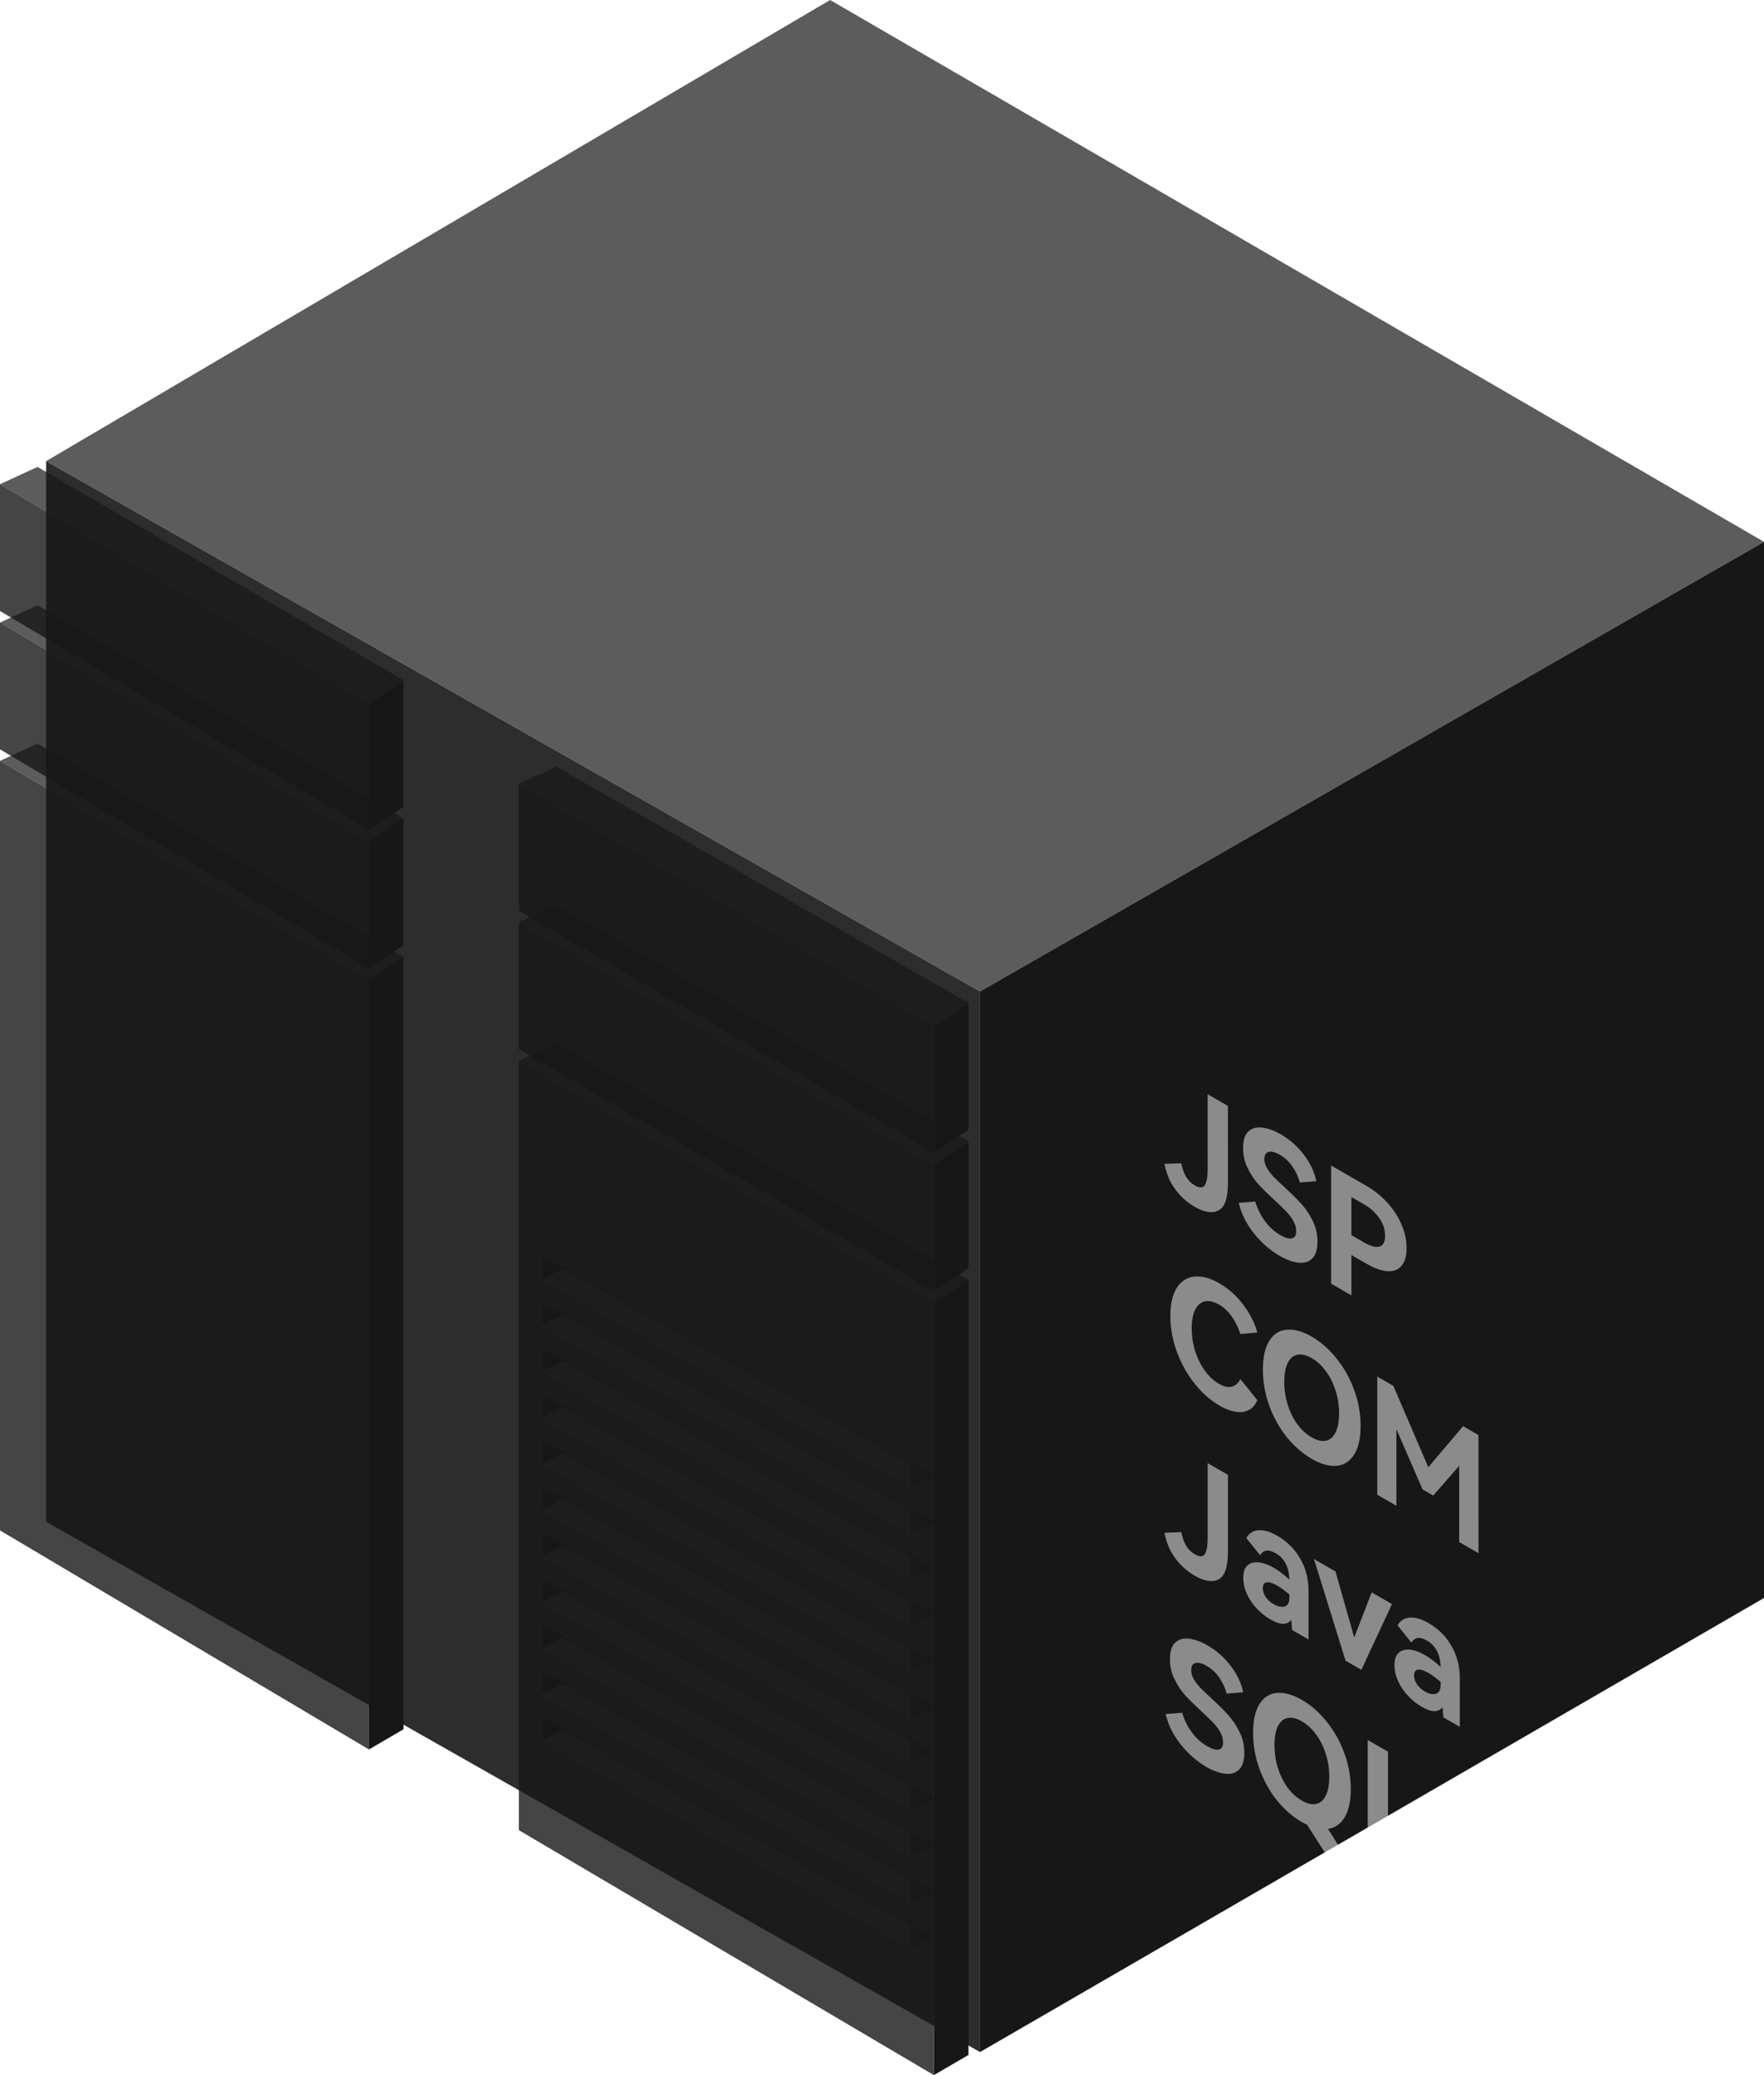 <svg width="153" height="180" viewBox="0 0 153 180" fill="none" xmlns="http://www.w3.org/2000/svg">
<path opacity="0.9" fill-rule="evenodd" clip-rule="evenodd" d="M85 178V86L4 40L4 132L85 178Z" fill="#171717"/>
<g filter="url(#filter0_b_56_1460)">
<path fill-rule="evenodd" clip-rule="evenodd" d="M153 47L85 86L4 40L72 0L153 47ZM35 59L32 61L0 42L3.25 40.5L35 59ZM35 71L32 73L0 54L3.25 52.5L35 71ZM32 85L35 83L3.25 64.5L0 66L32 85ZM79 133L81 132L49 114L47 115L79 133ZM84 111L81 113L45 92L48.25 90.5L84 111ZM79 149L81 148L49 130L47 131L79 149ZM79 141L81 140L49 122L47 123L79 141ZM84 99L81 101L45 80L48.25 78.5L84 99ZM79 157L81 156L49 138L47 139L79 157ZM79 169L81 168L49 150L47 151L79 169ZM84 87L81 89L45 68L48.25 66.5L84 87ZM79 137L81 136L49 118L47 119L79 137ZM79 153L81 152L49 134L47 135L79 153ZM81 164L79 165L47 147L49 146L81 164ZM79 145L81 144L49 126L47 127L79 145ZM81 160L79 161L47 143L49 142L81 160ZM79 129L81 128L49 110L47 111L79 129Z" fill="#171717" fill-opacity="0.7"/>
</g>
<g filter="url(#filter1_b_56_1460)">
<path fill-rule="evenodd" clip-rule="evenodd" d="M32 72V61L0 42V53L32 72ZM32 84V73L0 54V65L32 84ZM32 85V151.75L0 132.75V66L32 85ZM81 180V113L45 92V158.75L81 180ZM47 109L79 127V129L47 111V109ZM47 125L79 143V145L47 127V125ZM79 159L47 141V143L79 161V159ZM47 117L79 135V137L47 119V117ZM79 151L47 133V135L79 153V151ZM47 149L79 167V169L47 151V149ZM79 131L47 113V115L79 133V131ZM47 129L79 147V149L47 131V129ZM79 163L47 145V147L79 165V163ZM47 121L79 139V141L47 123V121ZM79 155L47 137V139L79 157V155ZM81 101V112L45 91V80L81 101ZM81 89V100L45 79V68L81 89Z" fill="#171717" fill-opacity="0.8"/>
</g>
<path fill-rule="evenodd" clip-rule="evenodd" d="M153 47L85 86V178L153 138.614V47ZM35 59L32 61V72L35 70V59ZM35 71L32 73V84L35 82V71ZM32 85L35 83V150L32 151.75V85ZM81 113L84 111V178.25L81 180V113ZM81 101L84 99V110L81 112V101ZM81 89L84 87V98L81 100V89ZM49 110L47 109V111L49 110ZM49 126L47 125V127L49 126ZM47 117L49 118L47 119V117ZM49 134L47 133V135L49 134ZM47 145L49 146L47 147V145ZM49 114L47 113V115L49 114ZM47 129L49 130L47 131V129ZM49 142L47 141V143L49 142ZM47 121L49 122L47 123V121ZM49 138L47 137V139L49 138ZM47 149L49 150L47 151V149Z" fill="#171717"/>
<g filter="url(#filter2_b_56_1460)">
<path d="M103.619 104.68C102.965 104.302 102.403 103.796 101.934 103.161C101.465 102.526 101.154 101.791 101 100.956L102.455 100.9C102.552 101.376 102.694 101.77 102.88 102.083C103.074 102.4 103.324 102.648 103.631 102.825C104.035 103.058 104.322 103.056 104.492 102.818C104.662 102.571 104.747 102.088 104.747 101.369L104.746 94.915L106.504 95.93L106.505 102.58C106.505 103.915 106.234 104.72 105.692 104.995C105.151 105.27 104.46 105.165 103.619 104.68ZM114.269 107.693C114.269 108.393 114.112 108.89 113.797 109.184C113.49 109.474 113.085 109.586 112.584 109.52C112.091 109.46 111.562 109.266 110.996 108.939C110.172 108.463 109.428 107.815 108.765 106.993C108.102 106.163 107.662 105.278 107.444 104.34L108.874 104.228C109.068 104.863 109.351 105.432 109.723 105.936C110.095 106.44 110.539 106.842 111.057 107.14C111.477 107.383 111.808 107.476 112.051 107.42C112.301 107.369 112.427 107.157 112.427 106.783C112.427 106.485 112.342 106.188 112.172 105.894C112.01 105.605 111.804 105.332 111.554 105.075C111.311 104.823 110.976 104.499 110.547 104.102C109.973 103.575 109.505 103.113 109.141 102.716C108.777 102.31 108.466 101.841 108.207 101.309C107.949 100.777 107.819 100.199 107.819 99.573C107.819 98.911 107.969 98.437 108.268 98.152C108.575 97.863 108.975 97.749 109.468 97.809C109.969 97.865 110.507 98.059 111.081 98.39C111.865 98.843 112.535 99.436 113.093 100.168C113.651 100.901 114.011 101.664 114.172 102.457L112.742 102.569C112.596 102.047 112.378 101.58 112.087 101.169C111.796 100.749 111.432 100.413 110.996 100.161C110.6 99.933 110.276 99.853 110.026 99.923C109.783 99.989 109.662 100.194 109.662 100.539C109.662 100.801 109.739 101.064 109.892 101.33C110.046 101.587 110.24 101.839 110.474 102.086C110.717 102.329 111.04 102.637 111.444 103.01C112.026 103.542 112.507 104.021 112.887 104.445C113.267 104.861 113.59 105.346 113.857 105.901C114.132 106.452 114.269 107.049 114.269 107.693ZM118.51 102.862C119.213 103.268 119.828 103.763 120.353 104.346C120.878 104.93 121.283 105.56 121.566 106.236C121.857 106.908 122.002 107.585 122.002 108.266C122.002 108.938 121.857 109.447 121.566 109.792C121.283 110.133 120.879 110.292 120.353 110.268C119.828 110.236 119.214 110.016 118.51 109.61L117.213 108.861L117.213 112.361L115.455 111.346L115.455 101.098L118.51 102.862ZM118.316 107.776C118.866 108.094 119.306 108.213 119.638 108.133C119.969 108.045 120.135 107.73 120.135 107.188C120.135 106.647 119.969 106.141 119.638 105.669C119.306 105.189 118.866 104.79 118.316 104.472L117.213 103.835L117.213 107.139L118.316 107.776ZM105.729 120.036C106.158 120.283 106.525 120.365 106.833 120.281C107.148 120.202 107.398 119.983 107.584 119.623L109.051 121.45C108.833 122.015 108.433 122.353 107.851 122.465C107.269 122.568 106.574 122.386 105.766 121.919C104.982 121.466 104.266 120.834 103.62 120.022C102.973 119.21 102.46 118.293 102.08 117.271C101.7 116.24 101.51 115.201 101.51 114.156C101.51 113.111 101.696 112.294 102.068 111.706C102.447 111.123 102.961 110.798 103.607 110.733C104.262 110.672 104.981 110.868 105.765 111.321C106.574 111.788 107.269 112.413 107.851 113.197C108.433 113.972 108.833 114.768 109.051 115.584L107.584 115.717C107.398 115.143 107.148 114.635 106.832 114.191C106.525 113.753 106.157 113.409 105.729 113.162C105.276 112.901 104.872 112.807 104.517 112.882C104.161 112.957 103.878 113.195 103.668 113.596C103.466 113.993 103.365 114.536 103.365 115.227C103.365 115.918 103.466 116.583 103.668 117.222C103.878 117.866 104.161 118.431 104.517 118.916C104.873 119.401 105.277 119.775 105.729 120.036ZM109.537 118.791C109.537 117.718 109.723 116.887 110.095 116.299C110.467 115.711 110.972 115.391 111.611 115.34C112.257 115.284 112.977 115.485 113.769 115.942C114.561 116.4 115.276 117.027 115.915 117.825C116.561 118.619 117.07 119.524 117.442 120.541C117.822 121.563 118.012 122.611 118.012 123.684C118.012 124.767 117.822 125.6 117.443 126.183C117.071 126.771 116.562 127.093 115.915 127.149C115.276 127.201 114.561 126.998 113.769 126.54C112.977 126.083 112.257 125.457 111.611 124.664C110.972 123.866 110.467 122.958 110.095 121.941C109.723 120.924 109.538 119.874 109.537 118.791ZM111.392 119.862C111.392 120.543 111.49 121.201 111.684 121.836C111.886 122.475 112.164 123.042 112.52 123.537C112.884 124.027 113.3 124.407 113.769 124.678C114.238 124.949 114.65 125.047 115.006 124.972C115.369 124.893 115.648 124.648 115.842 124.237C116.044 123.831 116.145 123.288 116.145 122.606C116.145 121.925 116.044 121.269 115.842 120.639C115.648 120.005 115.369 119.442 115.005 118.952C114.65 118.458 114.237 118.075 113.769 117.804C113.3 117.533 112.884 117.438 112.52 117.517C112.164 117.592 111.885 117.832 111.683 118.238C111.489 118.639 111.392 119.181 111.392 119.862ZM126.902 123.707L128.235 124.477L128.236 134.725L126.562 133.759L126.562 127.151L124.307 129.727L123.386 129.195L121.118 123.98L121.119 130.616L119.458 129.657L119.457 119.409L120.852 120.214L123.883 127.27L126.902 123.707ZM103.62 136.68C102.966 136.302 102.404 135.796 101.935 135.161C101.466 134.526 101.155 133.791 101.001 132.956L102.456 132.9C102.553 133.376 102.695 133.77 102.881 134.083C103.075 134.4 103.325 134.648 103.632 134.825C104.036 135.058 104.323 135.056 104.493 134.818C104.663 134.571 104.748 134.088 104.748 133.369L104.747 126.915L106.505 127.93L106.506 134.58C106.506 135.915 106.235 136.72 105.693 136.995C105.152 137.27 104.461 137.165 103.62 136.68ZM110.791 133.218C111.639 133.708 112.302 134.371 112.779 135.206C113.256 136.032 113.494 136.959 113.494 137.985L113.495 142.213L112.076 141.394C112.068 141.315 112.056 141.187 112.04 141.009C112.032 140.827 112.015 140.664 111.991 140.519C111.805 140.748 111.563 140.86 111.264 140.855C110.973 140.846 110.617 140.72 110.197 140.477C109.76 140.225 109.36 139.906 108.997 139.518C108.641 139.136 108.358 138.716 108.148 138.258C107.938 137.792 107.833 137.325 107.833 136.858C107.833 136.373 107.95 136.021 108.184 135.801C108.427 135.577 108.75 135.484 109.154 135.521C109.558 135.559 110.003 135.717 110.488 135.997C110.924 136.249 111.373 136.592 111.833 137.026C111.809 135.939 111.413 135.174 110.645 134.73C110.031 134.376 109.582 134.434 109.299 134.905L108.099 133.414C108.325 133.004 108.673 132.78 109.142 132.742C109.611 132.696 110.16 132.854 110.791 133.218ZM111.833 138.314C111.429 137.969 111.078 137.71 110.779 137.537C110.383 137.309 110.075 137.215 109.857 137.257C109.639 137.29 109.53 137.456 109.53 137.754C109.53 138.025 109.615 138.284 109.785 138.531C109.962 138.783 110.189 138.989 110.464 139.147C110.827 139.357 111.147 139.425 111.421 139.35C111.696 139.266 111.834 139.014 111.834 138.594L111.833 138.314ZM115.834 136.312L117.459 142.039L118.974 138.126L120.732 139.141L118.077 144.846L116.707 144.055L113.967 135.234L115.834 136.312ZM123.909 140.793C124.758 141.283 125.421 141.946 125.898 142.781C126.375 143.607 126.613 144.533 126.613 145.56L126.613 149.788L125.195 148.969C125.187 148.89 125.175 148.761 125.158 148.584C125.15 148.402 125.134 148.239 125.11 148.094C124.924 148.323 124.681 148.435 124.382 148.43C124.091 148.421 123.736 148.295 123.316 148.052C122.879 147.8 122.479 147.48 122.115 147.093C121.76 146.71 121.477 146.29 121.267 145.833C121.056 145.366 120.951 144.9 120.951 144.433C120.951 143.948 121.068 143.595 121.303 143.376C121.545 143.152 121.869 143.059 122.273 143.096C122.677 143.133 123.121 143.292 123.606 143.572C124.043 143.824 124.491 144.167 124.952 144.601C124.928 143.514 124.532 142.748 123.764 142.305C123.15 141.95 122.701 142.009 122.418 142.48L121.218 140.989C121.444 140.578 121.792 140.354 122.261 140.317C122.729 140.27 123.279 140.429 123.909 140.793ZM124.952 145.889C124.548 145.544 124.196 145.285 123.897 145.112C123.501 144.883 123.194 144.79 122.976 144.832C122.758 144.865 122.649 145.03 122.649 145.329C122.649 145.6 122.734 145.859 122.903 146.106C123.081 146.358 123.307 146.563 123.582 146.722C123.946 146.932 124.265 147 124.54 146.925C124.815 146.841 124.952 146.589 124.952 146.169L124.952 145.889ZM107.925 152.029C107.925 152.729 107.767 153.226 107.452 153.52C107.145 153.81 106.741 153.922 106.24 153.856C105.747 153.795 105.217 153.602 104.651 153.275C103.827 152.799 103.083 152.15 102.42 151.329C101.758 150.498 101.317 149.614 101.099 148.676L102.529 148.564C102.723 149.199 103.006 149.768 103.378 150.272C103.75 150.776 104.195 151.177 104.712 151.476C105.132 151.719 105.464 151.812 105.706 151.756C105.957 151.705 106.082 151.492 106.082 151.119C106.082 150.82 105.997 150.524 105.827 150.23C105.666 149.941 105.459 149.668 105.209 149.411C104.966 149.159 104.631 148.835 104.203 148.438C103.629 147.911 103.16 147.449 102.796 147.052C102.432 146.646 102.121 146.177 101.863 145.645C101.604 145.113 101.475 144.534 101.475 143.909C101.475 143.246 101.624 142.773 101.923 142.488C102.23 142.199 102.63 142.084 103.123 142.145C103.624 142.201 104.162 142.395 104.736 142.726C105.52 143.179 106.191 143.771 106.748 144.504C107.306 145.237 107.666 146 107.828 146.793L106.397 146.905C106.251 146.383 106.033 145.916 105.742 145.505C105.451 145.085 105.088 144.749 104.651 144.497C104.255 144.268 103.932 144.189 103.681 144.259C103.439 144.324 103.317 144.53 103.317 144.875C103.317 145.136 103.394 145.4 103.548 145.666C103.701 145.923 103.895 146.175 104.13 146.422C104.372 146.665 104.696 146.973 105.1 147.346C105.682 147.878 106.163 148.356 106.542 148.781C106.922 149.197 107.246 149.682 107.512 150.237C107.787 150.788 107.925 151.385 107.925 152.029ZM118.034 163.172L115.597 161.765L113.366 158.279C113.172 158.186 113.023 158.109 112.918 158.048C112.125 157.591 111.406 156.965 110.759 156.172C110.121 155.374 109.616 154.466 109.244 153.449C108.872 152.431 108.686 151.381 108.686 150.299C108.686 149.225 108.872 148.395 109.244 147.807C109.615 147.219 110.121 146.899 110.759 146.848C111.406 146.792 112.125 146.993 112.917 147.45C113.709 147.907 114.425 148.535 115.063 149.333C115.71 150.126 116.219 151.032 116.591 152.049C116.971 153.071 117.161 154.119 117.161 155.192C117.161 156.237 116.983 157.054 116.627 157.642C116.272 158.221 115.791 158.554 115.185 158.643L118.034 163.172ZM110.541 151.37C110.541 152.051 110.638 152.709 110.832 153.344C111.034 153.983 111.313 154.55 111.669 155.045C112.032 155.535 112.449 155.915 112.917 156.186C113.386 156.457 113.798 156.555 114.154 156.48C114.518 156.401 114.797 156.156 114.991 155.745C115.193 155.339 115.294 154.795 115.294 154.114C115.294 153.433 115.193 152.777 114.991 152.147C114.797 151.512 114.518 150.95 114.154 150.46C113.798 149.965 113.386 149.583 112.917 149.312C112.448 149.041 112.032 148.946 111.668 149.025C111.313 149.1 111.034 149.34 110.832 149.746C110.638 150.147 110.541 150.689 110.541 151.37ZM118.63 150.93L120.388 151.945L120.388 160.373L124.425 162.704L124.425 164.524L118.63 161.178L118.63 150.93Z" fill="white" fill-opacity="0.5"/>
</g>
<defs>
<filter id="filter0_b_56_1460" x="-100" y="-100" width="353" height="369" filterUnits="userSpaceOnUse" color-interpolation-filters="sRGB">
<feFlood flood-opacity="0" result="BackgroundImageFix"/>
<feGaussianBlur in="BackgroundImageFix" stdDeviation="50"/>
<feComposite in2="SourceAlpha" operator="in" result="effect1_backgroundBlur_56_1460"/>
<feBlend mode="normal" in="SourceGraphic" in2="effect1_backgroundBlur_56_1460" result="shape"/>
</filter>
<filter id="filter1_b_56_1460" x="-135.914" y="-93.914" width="352.828" height="409.828" filterUnits="userSpaceOnUse" color-interpolation-filters="sRGB">
<feFlood flood-opacity="0" result="BackgroundImageFix"/>
<feGaussianBlur in="BackgroundImageFix" stdDeviation="67.957"/>
<feComposite in2="SourceAlpha" operator="in" result="effect1_backgroundBlur_56_1460"/>
<feBlend mode="normal" in="SourceGraphic" in2="effect1_backgroundBlur_56_1460" result="shape"/>
</filter>
<filter id="filter2_b_56_1460" x="51" y="42.57" width="127.237" height="176.493" filterUnits="userSpaceOnUse" color-interpolation-filters="sRGB">
<feFlood flood-opacity="0" result="BackgroundImageFix"/>
<feGaussianBlur in="BackgroundImageFix" stdDeviation="25"/>
<feComposite in2="SourceAlpha" operator="in" result="effect1_backgroundBlur_56_1460"/>
<feBlend mode="normal" in="SourceGraphic" in2="effect1_backgroundBlur_56_1460" result="shape"/>
</filter>
</defs>
</svg>
